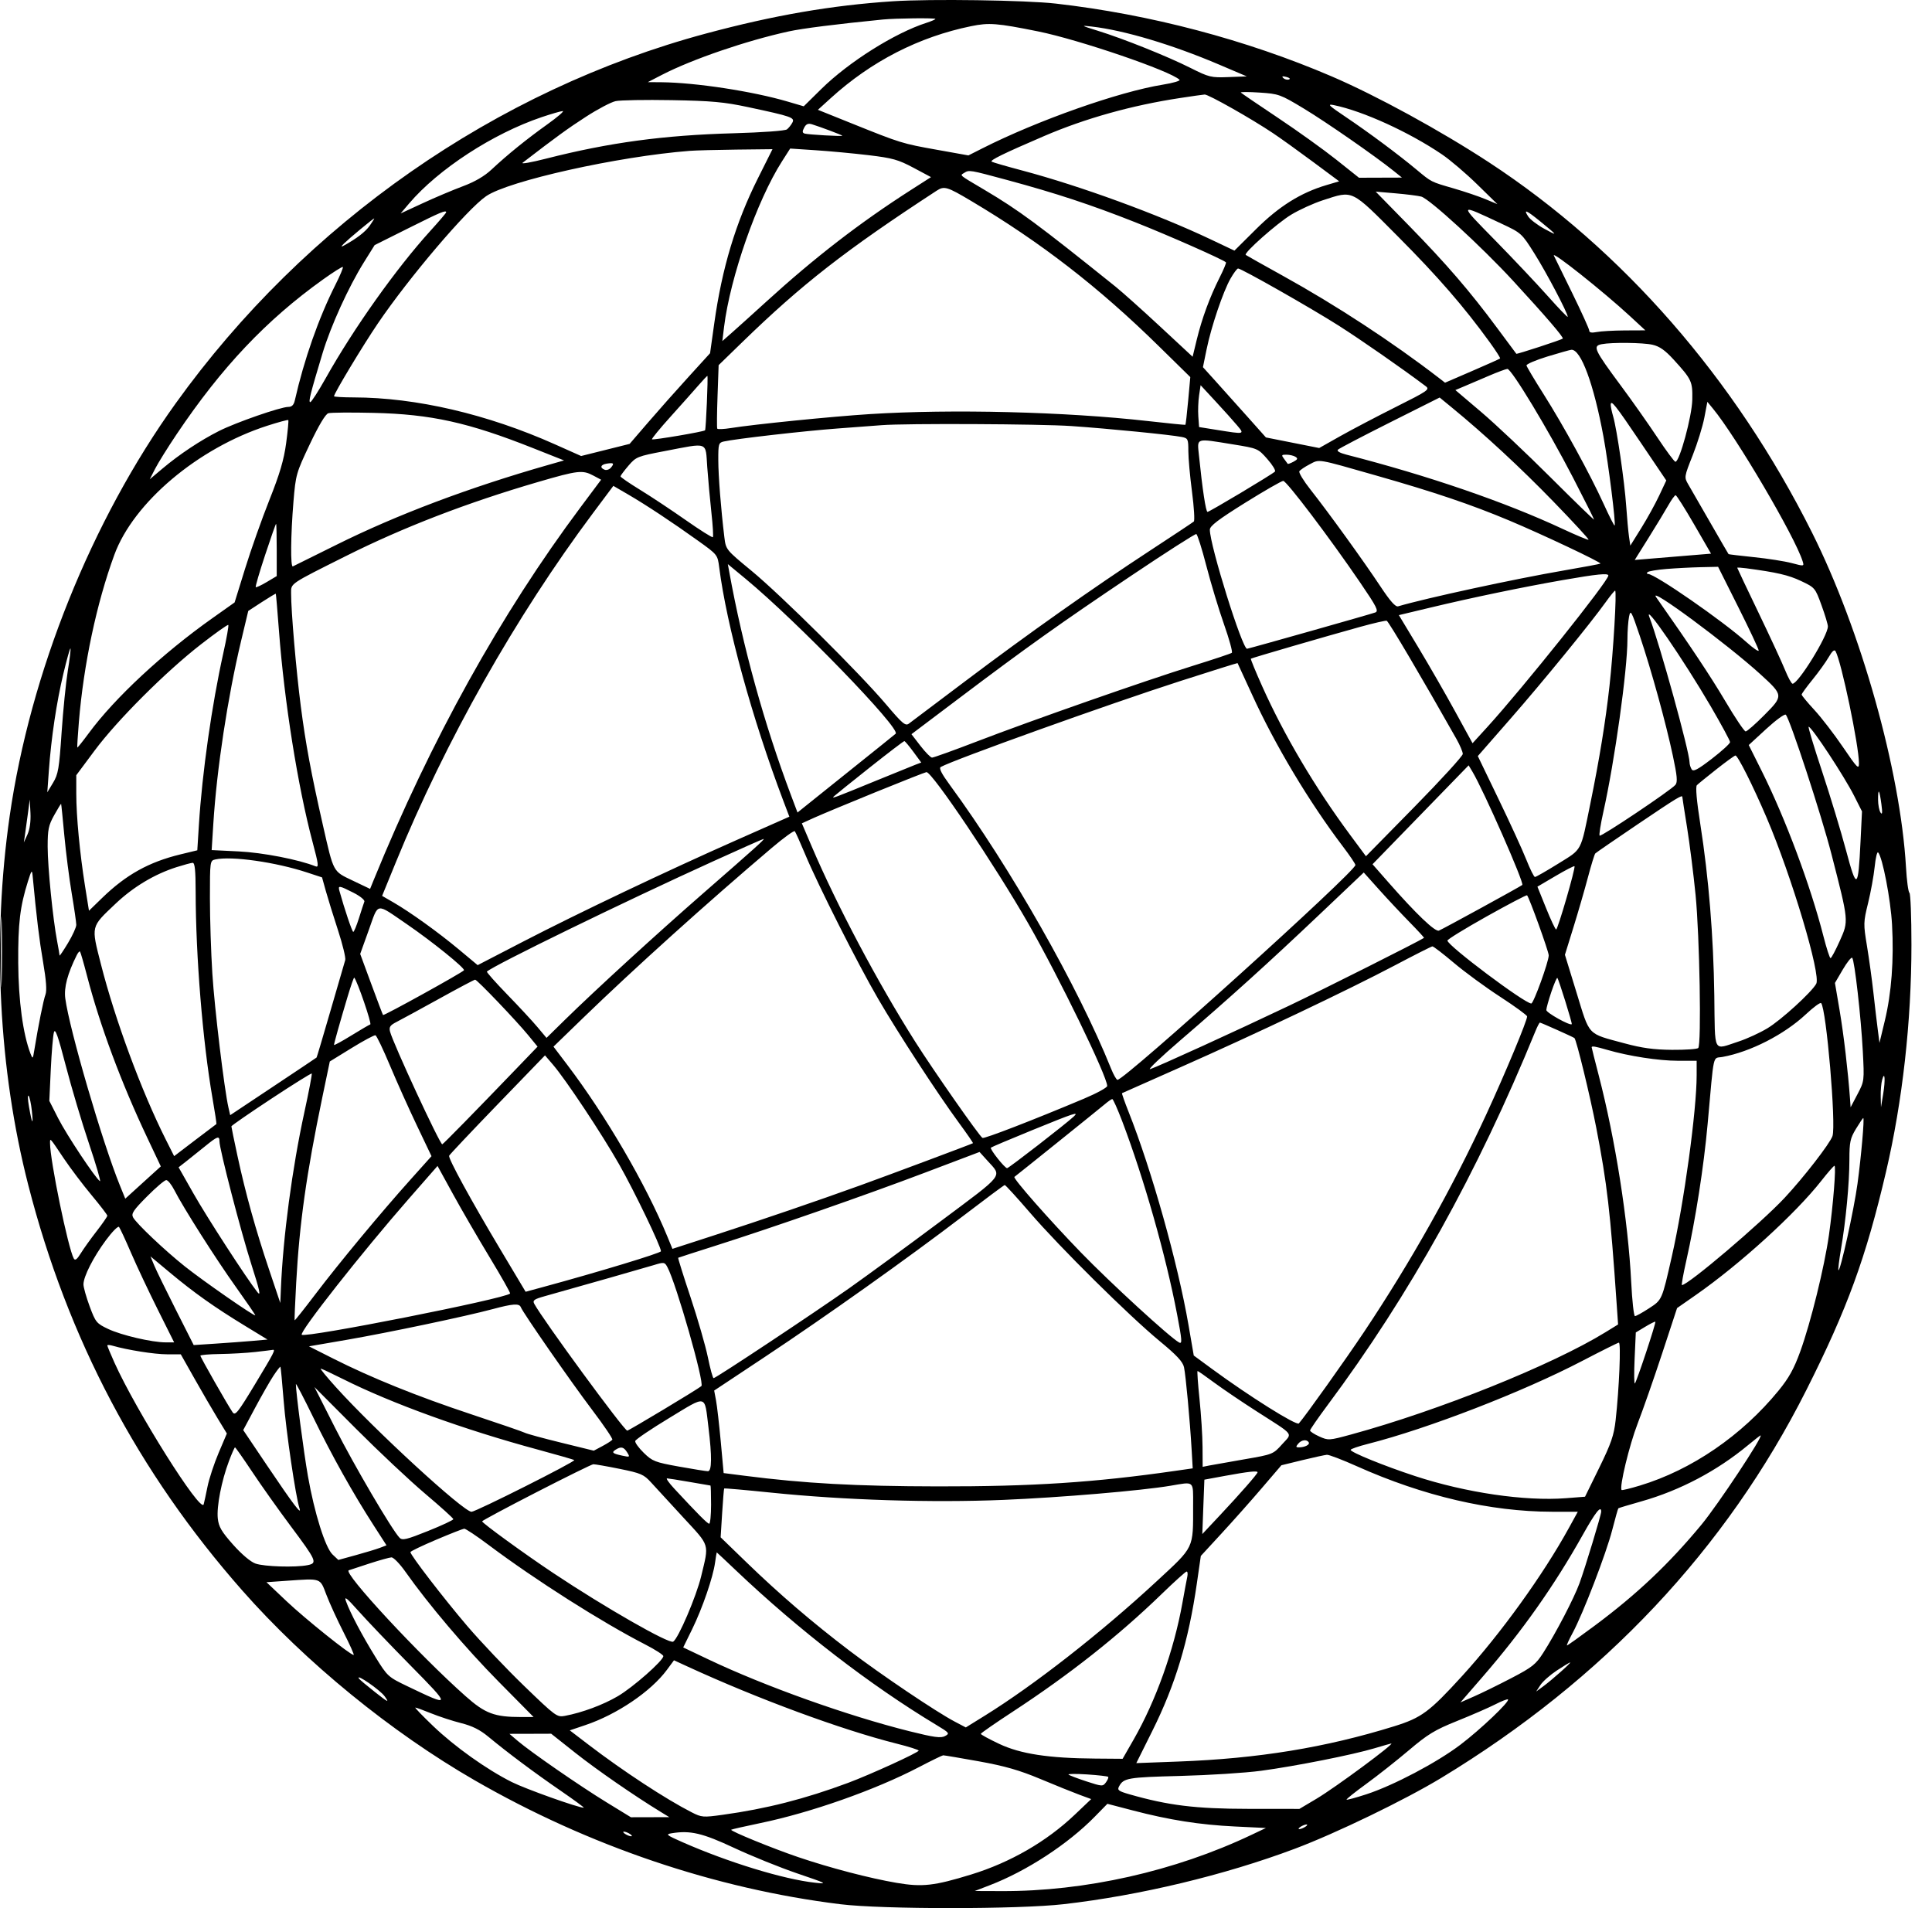 <svg width="81" height="80" viewBox="0 0 81 80" fill="none" xmlns="http://www.w3.org/2000/svg">
<path fill-rule="evenodd" clip-rule="evenodd" d="M37.437 0.053C34.867 0.223 32.459 0.638 29.612 1.402C20.8 3.766 12.799 9.344 7.367 16.91C3.835 21.829 1.268 28.212 0.405 34.219C-0.333 39.361 -0.057 44.842 1.186 49.688C2.837 56.128 5.796 61.733 10.16 66.686C12.81 69.694 16.399 72.624 19.907 74.645C24.677 77.393 29.982 79.19 35.231 79.837C37.004 80.055 42.693 80.054 44.599 79.835C47.792 79.469 51.345 78.616 54.285 77.512C56.016 76.861 58.9 75.466 60.428 74.54C67.221 70.422 72.372 64.949 75.731 58.282C77.448 54.873 78.229 52.734 79.073 49.127C79.763 46.176 80.138 42.828 80.138 39.612C80.138 38.441 80.1 37.459 80.053 37.43C80.006 37.401 79.941 36.915 79.909 36.349C79.674 32.307 78.019 26.417 75.965 22.319C72.729 15.863 68.032 10.48 62.434 6.812C60.401 5.48 57.704 4.006 55.825 3.2C52.244 1.665 48.209 0.6 44.269 0.151C42.997 0.006 39.014 -0.051 37.437 0.053ZM37.016 0.818C35.068 1.011 33.644 1.191 33.063 1.318C31.288 1.707 29.02 2.484 27.754 3.137L27.16 3.444L27.725 3.448C29.165 3.461 31.562 3.828 33.03 4.261L33.697 4.457L34.435 3.73C35.587 2.596 37.516 1.382 38.842 0.957C39.048 0.89 39.217 0.817 39.217 0.794C39.217 0.747 37.557 0.765 37.016 0.818ZM40.712 1.098C38.523 1.547 36.53 2.569 34.828 4.116L34.291 4.604L35.728 5.182C37.766 6.002 37.823 6.019 39.283 6.28L40.601 6.516L41.184 6.221C43.503 5.048 46.903 3.848 48.755 3.549C49.183 3.48 49.497 3.388 49.452 3.345C49.077 2.975 45.242 1.664 43.519 1.316C41.796 0.969 41.465 0.943 40.712 1.098ZM46.02 1.288C47.094 1.62 48.946 2.362 49.908 2.846C50.692 3.24 50.774 3.26 51.504 3.232L52.273 3.203L51.128 2.715C49.152 1.872 47.138 1.27 45.77 1.113C45.297 1.059 45.311 1.068 46.02 1.288ZM53.801 3.27C53.859 3.328 53.966 3.356 54.038 3.332C54.113 3.307 54.068 3.262 53.932 3.226C53.766 3.183 53.727 3.196 53.801 3.27ZM52.023 3.881C52.051 3.911 52.749 4.387 53.574 4.937C54.4 5.488 55.503 6.279 56.025 6.695L56.976 7.452L57.876 7.449L58.777 7.446L58.441 7.175C57.662 6.548 55.607 5.121 54.661 4.55C53.678 3.957 53.613 3.934 52.808 3.881C52.349 3.851 51.996 3.851 52.023 3.881ZM49.472 4.11C47.449 4.417 45.502 4.962 43.769 5.707C42.07 6.437 41.485 6.723 41.578 6.779C41.628 6.809 42.205 6.976 42.862 7.15C45.293 7.797 48.545 8.985 50.763 10.038L51.754 10.508L52.664 9.604C53.626 8.648 54.531 8.082 55.606 7.762L56.146 7.602L55.06 6.795C54.463 6.351 53.704 5.806 53.374 5.585C52.464 4.974 50.656 3.952 50.506 3.963C50.432 3.968 49.967 4.034 49.472 4.11ZM25.81 4.24C25.617 4.282 25.057 4.577 24.565 4.896C23.808 5.385 23.336 5.728 21.912 6.823C21.827 6.888 22.275 6.81 22.908 6.648C25.553 5.975 27.815 5.669 30.762 5.587C31.966 5.553 32.919 5.484 32.994 5.424C33.066 5.367 33.167 5.24 33.22 5.142C33.333 4.93 33.195 4.882 31.363 4.491C30.356 4.276 29.838 4.229 28.161 4.199C27.06 4.179 26.002 4.198 25.81 4.24ZM56.426 4.908C57.373 5.545 58.618 6.47 59.377 7.103C60.026 7.643 59.976 7.618 60.945 7.899C61.403 8.032 62.003 8.235 62.279 8.35L62.779 8.559L61.928 7.727C61.461 7.27 60.799 6.706 60.458 6.475C59.079 5.539 57.144 4.657 55.925 4.408C55.626 4.347 55.699 4.42 56.426 4.908ZM22.708 4.912C20.665 5.602 18.382 7.089 17.155 8.527L16.796 8.949L17.726 8.519C18.237 8.282 18.994 7.963 19.406 7.809C19.905 7.623 20.308 7.389 20.607 7.109C21.285 6.476 22.07 5.841 22.944 5.216C23.376 4.907 23.669 4.655 23.594 4.656C23.52 4.658 23.121 4.773 22.708 4.912ZM33.716 5.351C33.631 5.509 33.636 5.567 33.734 5.6C33.87 5.644 35.315 5.726 35.315 5.69C35.315 5.666 34.39 5.318 34.045 5.212C33.883 5.162 33.797 5.198 33.716 5.351ZM28.911 6.325C25.907 6.559 21.313 7.583 20.38 8.226C19.579 8.777 17.143 11.642 15.843 13.559C15.204 14.501 14.004 16.495 14.004 16.613C14.004 16.639 14.375 16.661 14.829 16.662C17.445 16.667 20.43 17.363 23.268 18.63L24.364 19.119L25.381 18.865L26.397 18.611L27.172 17.711C27.599 17.215 28.358 16.36 28.859 15.81L29.77 14.809L29.947 13.549C30.27 11.243 30.842 9.342 31.774 7.48L32.387 6.255L30.875 6.272C30.042 6.282 29.159 6.305 28.911 6.325ZM32.784 6.767C31.738 8.404 30.616 11.614 30.357 13.704L30.284 14.301L30.733 13.905C30.98 13.687 31.605 13.123 32.123 12.651C34.163 10.793 36.045 9.339 38.199 7.96L39.033 7.426L38.299 7.034C37.659 6.693 37.419 6.626 36.415 6.506C35.782 6.431 34.784 6.337 34.196 6.299L33.128 6.228L32.784 6.767ZM40.42 7.251C40.242 7.364 40.175 7.309 41.268 7.956C42.715 8.813 43.505 9.397 46.769 12.018C47.051 12.245 47.893 12.998 48.641 13.693L50.001 14.957L50.177 14.232C50.392 13.349 50.723 12.449 51.13 11.643C51.298 11.31 51.419 11.02 51.399 10.999C51.281 10.882 48.983 9.866 47.593 9.317C45.728 8.58 44.275 8.101 42.222 7.546C40.635 7.118 40.632 7.117 40.42 7.251ZM39.267 7.997C35.447 10.49 33.622 11.913 31.096 14.369L30.129 15.309L30.083 16.61C30.057 17.325 30.052 17.938 30.071 17.971C30.09 18.005 30.344 17.994 30.634 17.948C31.627 17.789 34.862 17.464 36.464 17.362C39.892 17.144 44.662 17.263 48.121 17.653C48.974 17.75 49.684 17.82 49.698 17.811C49.712 17.801 49.764 17.346 49.814 16.801L49.904 15.81L48.594 14.524C46.069 12.043 43.637 10.16 40.713 8.423C39.704 7.823 39.586 7.788 39.267 7.997ZM59.081 9.47C60.653 11.079 61.626 12.209 62.774 13.758C63.202 14.336 63.561 14.82 63.573 14.833C63.596 14.859 65.456 14.252 65.519 14.197C65.572 14.152 64.817 13.273 63.441 11.778C62.115 10.337 59.931 8.335 59.586 8.242C59.454 8.207 58.971 8.146 58.511 8.106L57.676 8.034L59.081 9.47ZM55.462 8.396C55.07 8.523 54.47 8.796 54.13 9.003C53.539 9.361 52.133 10.608 52.228 10.688C52.253 10.709 52.949 11.1 53.774 11.557C56.02 12.8 58.38 14.345 60.331 15.849L60.584 16.045L61.721 15.554C62.347 15.284 62.874 15.048 62.892 15.029C62.911 15.011 62.716 14.706 62.46 14.352C61.379 12.86 60.289 11.603 58.626 9.932C56.618 7.914 56.751 7.978 55.462 8.396ZM62.686 10.078C63.456 10.864 64.456 11.924 64.908 12.432C65.361 12.941 65.73 13.323 65.728 13.282C65.724 13.117 64.837 11.431 64.332 10.629C63.797 9.779 63.785 9.768 62.935 9.37C61.128 8.524 61.138 8.498 62.686 10.078ZM17.128 9.566L15.707 10.276L15.259 10.994C14.608 12.039 13.87 13.662 13.523 14.809C13.009 16.514 12.922 16.86 13.008 16.86C13.054 16.86 13.346 16.407 13.657 15.854C14.829 13.765 16.612 11.255 18.044 9.678C18.408 9.277 18.706 8.928 18.706 8.903C18.706 8.795 18.48 8.89 17.128 9.566ZM64.074 9.081C64.156 9.205 64.46 9.436 64.751 9.595C65.333 9.913 65.318 9.888 64.566 9.275C63.987 8.803 63.856 8.752 64.074 9.081ZM15.104 9.617C14.441 10.167 14.174 10.428 14.404 10.303C14.951 10.004 15.312 9.727 15.501 9.462C15.62 9.294 15.704 9.157 15.686 9.158C15.669 9.159 15.407 9.366 15.104 9.617ZM65.148 10.72C65.171 10.768 65.515 11.468 65.911 12.277C66.307 13.085 66.631 13.8 66.631 13.865C66.631 13.944 66.734 13.963 66.944 13.921C67.115 13.887 67.644 13.857 68.119 13.854L68.982 13.85L68.332 13.249C67.218 12.22 65.032 10.483 65.148 10.72ZM13.543 11.717C11.162 13.421 9.293 15.396 7.402 18.211C7.032 18.761 6.628 19.41 6.504 19.653L6.278 20.095L6.814 19.644C7.519 19.05 8.401 18.464 9.184 18.069C9.896 17.71 11.767 17.06 12.088 17.06C12.236 17.06 12.318 16.978 12.361 16.785C12.75 15.07 13.357 13.341 14.061 11.943C14.257 11.555 14.398 11.218 14.374 11.194C14.351 11.171 13.977 11.406 13.543 11.717ZM51.589 11.682C51.278 12.228 50.78 13.699 50.586 14.651L50.434 15.394L50.983 16.002C51.285 16.336 51.879 16.999 52.303 17.475L53.074 18.34L54.191 18.562L55.308 18.784L56.192 18.285C56.678 18.011 57.727 17.461 58.522 17.062C59.874 16.385 59.956 16.328 59.773 16.191C58.764 15.432 57.066 14.252 56.126 13.653C54.964 12.914 52.047 11.257 51.907 11.257C51.866 11.257 51.722 11.448 51.589 11.682ZM67.156 14.43C66.762 14.505 66.829 14.65 67.977 16.199C68.431 16.81 69.108 17.772 69.483 18.336C69.857 18.9 70.199 19.361 70.243 19.361C70.417 19.361 70.938 17.445 70.95 16.757C70.965 15.991 70.926 15.909 70.168 15.077C69.81 14.685 69.578 14.521 69.282 14.454C68.881 14.363 67.578 14.348 67.156 14.43ZM64.88 14.946C64.385 15.098 63.988 15.267 63.999 15.323C64.009 15.378 64.329 15.916 64.71 16.517C65.554 17.849 66.67 19.889 67.239 21.139C67.471 21.649 67.676 22.052 67.694 22.034C67.753 21.975 67.434 19.435 67.227 18.311C66.82 16.103 66.28 14.64 65.88 14.665C65.825 14.669 65.375 14.795 64.88 14.946ZM62.429 15.753C62.071 15.906 61.607 16.104 61.398 16.193L61.017 16.354L62.098 17.272C62.693 17.777 64.001 19.01 65.005 20.012C66.009 21.014 66.831 21.811 66.831 21.783C66.831 21.755 66.433 20.963 65.948 20.022C64.911 18.014 63.366 15.456 63.197 15.467C63.132 15.472 62.786 15.6 62.429 15.753ZM29.294 16.144C29.111 16.355 28.586 16.944 28.128 17.453C27.669 17.961 27.313 18.396 27.335 18.419C27.377 18.461 29.511 18.099 29.56 18.041C29.598 17.997 29.693 15.76 29.657 15.76C29.641 15.76 29.477 15.932 29.294 16.144ZM50.272 16.58C50.237 16.817 50.222 17.212 50.24 17.458L50.272 17.905L51.023 18.025C52.194 18.213 52.186 18.214 51.868 17.836C51.718 17.657 51.312 17.204 50.965 16.83L50.336 16.15L50.272 16.58ZM58.271 17.714C57.124 18.29 56.143 18.803 56.092 18.854C56.036 18.911 56.17 18.99 56.438 19.059C59.882 19.942 63.104 21.049 65.521 22.178C66.094 22.446 66.58 22.648 66.601 22.627C66.622 22.606 65.959 21.887 65.128 21.03C63.757 19.615 62.232 18.203 60.868 17.085L60.358 16.667L58.271 17.714ZM67.531 16.98C67.531 17.052 67.577 17.269 67.633 17.461C67.789 17.997 68.11 20.205 68.179 21.212C68.213 21.708 68.266 22.285 68.296 22.494L68.352 22.876L68.808 22.144C69.059 21.742 69.398 21.127 69.562 20.778L69.86 20.144L68.785 18.552C67.708 16.956 67.531 16.734 67.531 16.98ZM71.456 17.508C71.387 17.871 71.167 18.582 70.968 19.087C70.608 19.995 70.606 20.009 70.781 20.309C70.879 20.476 71.294 21.197 71.705 21.913C72.116 22.628 72.46 23.222 72.471 23.233C72.481 23.243 72.961 23.3 73.537 23.36C74.113 23.419 74.823 23.53 75.114 23.607C75.64 23.747 75.644 23.746 75.576 23.531C75.26 22.512 72.793 18.315 71.814 17.129L71.582 16.847L71.456 17.508ZM13.767 17.325C13.647 17.36 13.368 17.825 12.99 18.622C12.418 19.828 12.398 19.898 12.303 21.038C12.187 22.446 12.174 23.793 12.278 23.747C12.319 23.728 13.141 23.321 14.104 22.842C16.639 21.581 19.674 20.437 23.003 19.488L23.648 19.304L22.352 18.79C19.632 17.711 18.073 17.366 15.655 17.31C14.719 17.288 13.87 17.295 13.767 17.325ZM11.202 17.851C8.3 18.788 5.596 21.071 4.793 23.263C4.048 25.298 3.507 27.851 3.307 30.267C3.26 30.845 3.23 31.328 3.241 31.341C3.252 31.354 3.468 31.084 3.721 30.741C4.805 29.268 6.821 27.393 8.903 25.919L9.836 25.258L10.277 23.836C10.519 23.053 10.977 21.76 11.294 20.962C11.73 19.866 11.902 19.284 11.997 18.579C12.066 18.066 12.106 17.631 12.087 17.612C12.068 17.593 11.67 17.7 11.202 17.851ZM36.965 17.826C36.745 17.844 35.913 17.906 35.115 17.965C33.728 18.067 30.811 18.401 30.337 18.512C30.129 18.561 30.112 18.619 30.115 19.288C30.117 19.963 30.224 21.325 30.37 22.529C30.433 23.043 30.44 23.052 31.498 23.924C32.753 24.959 36.043 28.224 37.156 29.54C37.834 30.34 37.96 30.447 38.104 30.34C38.196 30.273 39.26 29.471 40.47 28.558C43.094 26.578 45.83 24.645 48.221 23.081C49.184 22.451 50.008 21.904 50.051 21.866C50.094 21.827 50.06 21.268 49.976 20.623C49.891 19.979 49.822 19.209 49.822 18.914C49.822 18.408 49.806 18.373 49.547 18.321C49.1 18.23 46.483 17.971 44.92 17.863C43.613 17.773 37.961 17.747 36.965 17.826ZM50.266 19.086C50.41 20.503 50.555 21.462 50.626 21.462C50.706 21.462 53.323 19.897 53.452 19.772C53.495 19.73 53.352 19.494 53.135 19.248C52.744 18.804 52.733 18.799 51.693 18.631C50.103 18.373 50.191 18.345 50.266 19.086ZM27.87 18.912C26.723 19.131 26.667 19.153 26.348 19.525C26.166 19.738 26.016 19.939 26.014 19.971C26.012 20.004 26.381 20.258 26.835 20.536C27.289 20.814 28.151 21.386 28.75 21.806C29.349 22.226 29.86 22.548 29.887 22.522C29.913 22.495 29.886 22.032 29.826 21.493C29.767 20.953 29.689 20.096 29.652 19.587C29.574 18.496 29.733 18.556 27.87 18.912ZM53.834 19.236C53.907 19.333 53.977 19.426 53.987 19.445C53.998 19.463 54.107 19.424 54.229 19.359C54.406 19.264 54.423 19.222 54.313 19.152C54.237 19.104 54.068 19.064 53.937 19.063C53.727 19.061 53.715 19.081 53.834 19.236ZM54.906 19.468C54.703 19.573 54.51 19.705 54.476 19.759C54.442 19.814 54.655 20.164 54.949 20.536C55.692 21.476 57.185 23.543 57.878 24.591C58.288 25.209 58.506 25.454 58.618 25.421C59.781 25.077 63.515 24.27 65.574 23.916C66.396 23.775 67.082 23.646 67.099 23.63C67.148 23.58 64.663 22.406 63.279 21.825C61.678 21.153 60.151 20.636 57.676 19.931C55.18 19.219 55.334 19.244 54.906 19.468ZM25.435 19.439C25.18 19.48 25.138 19.613 25.352 19.695C25.431 19.725 25.55 19.684 25.617 19.603C25.764 19.425 25.728 19.392 25.435 19.439ZM22.558 20.208C19.586 21.075 16.914 22.105 14.504 23.312C12.132 24.5 12.204 24.451 12.204 24.864C12.203 25.62 12.415 28.095 12.611 29.611C12.813 31.178 13.047 32.437 13.543 34.619C13.994 36.599 13.951 36.52 14.785 36.919L15.516 37.268L15.668 36.894C18.063 31.025 20.994 25.744 24.343 21.263L25.202 20.113L24.881 19.942C24.423 19.697 24.236 19.719 22.558 20.208ZM52.198 21.083C51.075 21.784 50.723 22.052 50.723 22.208C50.726 22.877 52.09 27.235 52.285 27.2C52.453 27.169 57.477 25.748 57.656 25.68C57.812 25.622 57.725 25.45 57.018 24.413C55.748 22.55 53.94 20.162 53.8 20.162C53.731 20.163 53.01 20.577 52.198 21.083ZM24.856 21.52C21.622 25.847 18.672 31.072 16.601 36.14L16.02 37.561L16.488 37.831C17.203 38.245 18.371 39.084 19.241 39.81L20.026 40.465L21.942 39.473C24.284 38.262 27.913 36.536 30.878 35.222L33.094 34.241L32.843 33.58C31.534 30.124 30.466 26.237 30.153 23.786C30.086 23.262 30.08 23.254 29.273 22.676C28.176 21.89 27.089 21.171 26.337 20.733L25.715 20.371L24.856 21.52ZM69.943 21.188C69.811 21.422 69.44 22.032 69.12 22.545L68.537 23.477L69.31 23.413C69.735 23.377 70.455 23.318 70.909 23.281L71.736 23.213L71.028 21.988C70.638 21.314 70.289 20.762 70.251 20.763C70.213 20.763 70.075 20.955 69.943 21.188ZM11.115 23.271C10.877 23.99 10.7 24.596 10.722 24.617C10.742 24.638 10.949 24.542 11.181 24.404L11.602 24.153V23.058C11.602 22.455 11.59 21.963 11.575 21.963C11.559 21.963 11.352 22.551 11.115 23.271ZM47.42 24.142C44.444 26.14 43.056 27.128 40.191 29.29L38.213 30.782L38.59 31.271C38.797 31.539 39.016 31.761 39.075 31.764C39.136 31.766 39.991 31.458 40.977 31.079C43.267 30.199 48.018 28.535 50.022 27.912C50.875 27.646 51.606 27.403 51.645 27.37C51.685 27.337 51.537 26.798 51.316 26.171C51.095 25.544 50.763 24.443 50.577 23.725C50.392 23.006 50.202 22.406 50.155 22.391C50.109 22.375 48.878 23.163 47.42 24.142ZM30.575 23.983C31.142 27.109 32.042 30.364 33.163 33.342L33.436 34.066L33.713 33.843C33.865 33.719 34.772 32.993 35.728 32.228C36.684 31.464 37.504 30.804 37.551 30.762C37.78 30.559 33.406 26.043 31.26 24.268L30.515 23.652L30.575 23.983ZM69.865 23.855C69.471 23.887 69.115 23.948 69.073 23.989C69.032 24.03 69.043 24.064 69.097 24.064C69.389 24.064 72.242 26.042 73.228 26.929C73.507 27.179 73.734 27.334 73.734 27.274C73.734 27.213 73.352 26.398 72.883 25.463L72.032 23.764L71.308 23.78C70.909 23.789 70.26 23.823 69.865 23.855ZM72.834 23.805C72.834 23.82 73.233 24.662 73.72 25.674C74.207 26.687 74.711 27.774 74.839 28.091C74.967 28.407 75.109 28.666 75.154 28.666C75.396 28.666 76.632 26.663 76.635 26.265C76.636 26.182 76.516 25.783 76.368 25.377C76.103 24.648 76.092 24.635 75.508 24.359C74.981 24.11 74.498 23.998 73.209 23.826C73.003 23.799 72.834 23.789 72.834 23.805ZM65.53 24.319C63.851 24.612 61.71 25.057 59.974 25.473L58.648 25.79L59.469 27.153C59.92 27.903 60.615 29.111 61.013 29.839L61.737 31.161L62.35 30.489C63.852 28.84 67.431 24.361 67.431 24.13C67.431 24.022 66.962 24.069 65.53 24.319ZM67.325 25.239C66.689 26.129 64.661 28.612 63.307 30.158L61.958 31.7L62.831 33.51C63.312 34.505 63.834 35.645 63.992 36.044C64.15 36.442 64.313 36.769 64.353 36.769C64.394 36.77 64.832 36.519 65.328 36.211C66.349 35.576 66.257 35.748 66.68 33.672C67.06 31.808 67.312 30.256 67.478 28.764C67.642 27.291 67.791 24.764 67.714 24.764C67.687 24.764 67.512 24.978 67.325 25.239ZM10.977 25.244L10.408 25.615L10.104 26.89C9.544 29.24 9.088 32.246 8.944 34.53L8.874 35.641L10.013 35.697C11.012 35.745 12.523 36.039 13.224 36.32C13.373 36.38 13.358 36.252 13.105 35.304C12.488 32.986 11.919 29.414 11.697 26.465C11.633 25.612 11.572 24.905 11.563 24.894C11.553 24.883 11.29 25.041 10.977 25.244ZM69.432 25.035C70.902 27.129 71.717 28.355 72.334 29.397C72.746 30.094 73.13 30.666 73.187 30.666C73.243 30.667 73.597 30.358 73.972 29.979C74.777 29.168 74.776 29.154 73.802 28.266C72.428 27.014 69.087 24.543 69.432 25.035ZM68.299 25.855C68.262 26.039 68.231 26.466 68.231 26.803C68.229 28.101 67.698 31.908 67.219 34.051C67.105 34.564 67.035 35.007 67.065 35.036C67.124 35.096 70.056 33.132 70.243 32.906C70.339 32.79 70.317 32.537 70.136 31.689C69.84 30.297 69.238 28.113 68.752 26.668C68.395 25.607 68.361 25.545 68.299 25.855ZM69.152 25.873C69.588 27.012 70.83 31.508 70.835 31.961C70.835 32.047 70.876 32.18 70.924 32.257C70.993 32.365 71.177 32.268 71.773 31.81C72.191 31.488 72.534 31.174 72.534 31.114C72.534 31.054 72.168 30.377 71.721 29.61C70.58 27.655 68.898 25.208 69.152 25.873ZM57.026 26.282C55.593 26.678 52.481 27.585 52.443 27.617C52.426 27.632 52.641 28.155 52.921 28.78C53.838 30.828 55.142 33.032 56.608 35.009L57.268 35.899L59.298 33.833C60.414 32.696 61.328 31.696 61.328 31.61C61.328 31.524 61.209 31.243 61.064 30.985C59.625 28.436 58.235 26.08 58.14 26.027C58.105 26.008 57.604 26.122 57.026 26.282ZM8.422 27.017C6.947 28.163 4.917 30.192 3.968 31.467L3.198 32.502V33.275C3.198 34.217 3.345 35.769 3.565 37.152L3.73 38.184L4.289 37.641C5.287 36.673 6.241 36.143 7.561 35.822L8.272 35.65L8.339 34.584C8.476 32.396 8.882 29.544 9.363 27.381C9.502 26.757 9.596 26.226 9.571 26.202C9.547 26.177 9.03 26.544 8.422 27.017ZM2.658 28.241C2.371 29.443 2.146 30.942 2.048 32.318L1.983 33.219L2.225 32.818C2.44 32.464 2.481 32.222 2.582 30.717C2.646 29.782 2.763 28.613 2.843 28.12C2.924 27.627 2.974 27.208 2.954 27.188C2.934 27.169 2.801 27.642 2.658 28.241ZM76.668 27.552C76.549 27.759 76.245 28.181 75.993 28.491C75.742 28.8 75.535 29.084 75.535 29.121C75.535 29.159 75.774 29.447 76.065 29.762C76.356 30.076 76.896 30.777 77.265 31.32C77.87 32.21 77.937 32.277 77.937 31.998C77.937 31.264 77.201 27.742 76.957 27.305C76.907 27.217 76.816 27.295 76.668 27.552ZM49.472 28.558C46.512 29.51 40.004 31.845 39.443 32.156C39.356 32.204 39.471 32.433 39.83 32.922C42.365 36.378 45.194 41.355 46.58 44.799C46.685 45.06 46.807 45.274 46.851 45.274C47.157 45.276 56.826 36.545 56.826 36.267C56.826 36.22 56.593 35.874 56.309 35.5C54.886 33.626 53.45 31.225 52.49 29.116C52.164 28.401 51.892 27.809 51.885 27.801C51.879 27.793 50.793 28.133 49.472 28.558ZM74.051 30.561L73.317 31.237L73.862 32.328C74.856 34.32 75.906 37.13 76.447 39.247C76.577 39.756 76.711 40.172 76.746 40.172C76.781 40.172 76.954 39.848 77.132 39.451C77.51 38.604 77.515 38.652 76.787 35.82C76.364 34.17 75.038 30.125 74.869 29.965C74.823 29.922 74.455 30.19 74.051 30.561ZM76.392 32.343C76.734 33.375 77.186 34.865 77.397 35.656C77.845 37.337 77.906 37.298 78.004 35.27L78.065 34.019L77.737 33.369C77.321 32.545 75.96 30.477 75.828 30.47C75.796 30.469 76.049 31.311 76.392 32.343ZM36.465 32.178C35.695 32.789 35.02 33.332 34.965 33.385C34.843 33.502 34.938 33.467 36.741 32.727C37.498 32.417 38.231 32.119 38.37 32.066L38.624 31.97L38.295 31.523C38.114 31.277 37.944 31.074 37.916 31.072C37.889 31.069 37.236 31.567 36.465 32.178ZM71.962 32.253C71.565 32.566 71.196 32.866 71.143 32.92C71.08 32.984 71.131 33.562 71.287 34.558C71.637 36.793 71.838 39.249 71.873 41.739C71.908 44.231 71.797 44.022 72.897 43.665C73.234 43.555 73.774 43.308 74.097 43.114C74.667 42.773 75.95 41.604 76.147 41.246C76.352 40.875 75.117 36.742 74.069 34.288C73.493 32.94 72.853 31.665 72.758 31.676C72.717 31.68 72.359 31.94 71.962 32.253ZM59.558 34.162L57.544 36.235L58.196 36.978C59.377 38.324 60.166 39.078 60.327 39.017C60.475 38.961 63.737 37.175 63.823 37.103C63.914 37.027 62.196 33.126 61.732 32.353L61.573 32.088L59.558 34.162ZM36.715 33.21C35.587 33.669 34.429 34.152 34.141 34.282L33.618 34.519L34.024 35.47C35.094 37.978 36.793 41.185 38.373 43.679C39.141 44.89 41.051 47.623 41.19 47.709C41.264 47.754 43.305 46.965 45.445 46.064C45.981 45.838 46.42 45.598 46.42 45.531C46.42 45.129 44.402 40.974 43.114 38.724C41.717 36.284 39.078 32.36 38.842 32.372C38.8 32.374 37.843 32.751 36.715 33.21ZM78.739 33.527C78.74 33.743 78.786 33.986 78.843 34.069C78.916 34.176 78.926 34.074 78.879 33.719C78.795 33.094 78.737 33.014 78.739 33.527ZM68.662 34.558C67.716 35.197 66.915 35.748 66.883 35.782C66.85 35.816 66.712 36.266 66.575 36.782C66.438 37.299 66.165 38.241 65.968 38.876L65.61 40.031L66.1 41.627C66.662 43.457 66.528 43.316 68.092 43.739C68.841 43.942 69.33 44.009 70.099 44.016C70.658 44.02 71.153 43.986 71.199 43.94C71.338 43.801 71.258 39.24 71.088 37.521C71 36.64 70.839 35.367 70.731 34.692C70.622 34.017 70.533 33.443 70.533 33.416C70.533 33.309 70.309 33.446 68.662 34.558ZM1.168 34.119C1.125 34.449 1.069 34.854 1.044 35.02L1 35.32L1.153 34.984C1.249 34.773 1.295 34.437 1.277 34.083L1.247 33.519L1.168 34.119ZM2.272 34.177C2.034 34.604 1.998 34.78 1.998 35.495C1.999 36.355 2.217 38.53 2.395 39.46C2.451 39.757 2.498 40.027 2.498 40.061C2.498 40.094 2.656 39.861 2.848 39.542C3.041 39.223 3.198 38.878 3.198 38.776C3.198 38.675 3.112 38.08 3.007 37.456C2.902 36.831 2.762 35.735 2.696 35.02C2.63 34.304 2.57 33.711 2.562 33.702C2.554 33.693 2.423 33.906 2.272 34.177ZM32.363 35.544C29.682 37.817 26.566 40.625 24.432 42.693L23.205 43.882L23.79 44.653C25.41 46.791 27.078 49.653 27.98 51.844L28.192 52.36L29.977 51.781C31.907 51.155 34.305 50.335 36.078 49.694C37.325 49.243 40.754 47.96 40.792 47.93C40.806 47.919 40.538 47.531 40.198 47.068C39.307 45.854 37.659 43.325 36.814 41.873C35.964 40.414 34.299 37.116 33.758 35.82C33.551 35.325 33.355 34.888 33.322 34.85C33.29 34.812 32.858 35.124 32.363 35.544ZM29.912 36.106C26.165 37.807 20.695 40.474 20.414 40.735C20.391 40.757 20.776 41.19 21.269 41.699C21.763 42.207 22.334 42.824 22.539 43.069L22.913 43.515L23.686 42.756C24.96 41.507 27.543 39.143 29.507 37.43C31.69 35.526 32.08 35.175 32.013 35.174C31.985 35.174 31.04 35.593 29.912 36.106ZM78.597 36.34C78.558 36.714 78.434 37.398 78.321 37.86C78.123 38.666 78.121 38.736 78.274 39.661C78.361 40.19 78.483 41.073 78.544 41.623C78.605 42.173 78.687 42.871 78.727 43.174L78.798 43.724L79.022 42.795C79.302 41.628 79.406 40.254 79.325 38.769C79.267 37.713 78.925 35.935 78.741 35.739C78.7 35.695 78.635 35.965 78.597 36.34ZM9.026 36.034C8.804 36.083 8.801 36.107 8.801 37.655C8.801 38.518 8.847 39.945 8.903 40.824C8.996 42.291 9.405 45.689 9.579 46.44L9.651 46.755L11.451 45.557C12.441 44.899 13.261 44.35 13.273 44.338C13.284 44.327 13.548 43.441 13.858 42.37C14.169 41.299 14.446 40.346 14.474 40.253C14.502 40.16 14.365 39.597 14.171 39.002C13.977 38.408 13.747 37.666 13.66 37.354L13.502 36.786L12.878 36.581C11.556 36.145 9.709 35.883 9.026 36.034ZM7.397 36.358C6.475 36.653 5.588 37.185 4.845 37.889C3.796 38.883 3.817 38.797 4.233 40.433C4.825 42.759 5.939 45.769 6.955 47.786L7.301 48.473L8.176 47.806C8.657 47.439 9.061 47.133 9.073 47.127C9.085 47.12 9.01 46.622 8.905 46.02C8.498 43.664 8.207 40.095 8.203 37.396C8.201 36.48 8.169 36.172 8.076 36.175C8.007 36.178 7.702 36.261 7.397 36.358ZM65.216 36.728L64.457 37.175L64.819 38.072C65.017 38.565 65.208 38.969 65.241 38.97C65.312 38.972 66.066 36.373 66.011 36.318C65.991 36.297 65.633 36.482 65.216 36.728ZM1.171 36.954C0.839 38.008 0.754 38.721 0.764 40.372C0.775 41.962 0.963 43.352 1.278 44.174C1.37 44.413 1.378 44.406 1.439 44.024C1.606 42.997 1.822 41.922 1.906 41.7C1.969 41.534 1.938 41.105 1.807 40.339C1.645 39.394 1.535 38.493 1.368 36.72C1.342 36.451 1.322 36.476 1.171 36.954ZM55.325 38.337C53.183 40.369 51.576 41.822 49.485 43.618C48.667 44.321 48.098 44.864 48.221 44.825C48.543 44.722 51.82 43.226 54.054 42.161C55.494 41.475 59.487 39.468 59.702 39.322C59.716 39.313 59.444 39.016 59.097 38.663C58.751 38.31 58.176 37.697 57.821 37.301L57.176 36.581L55.325 38.337ZM14.229 37.346C14.445 38.122 14.764 39.07 14.811 39.071C14.842 39.071 14.949 38.813 15.049 38.496C15.148 38.18 15.251 37.867 15.276 37.802C15.301 37.735 15.098 37.57 14.816 37.427C14.217 37.123 14.165 37.116 14.229 37.346ZM62.329 38.423C61.421 38.932 60.68 39.387 60.684 39.435C60.698 39.654 63.923 42.073 64.2 42.073C64.296 42.073 64.934 40.314 64.931 40.054C64.93 39.889 64.106 37.608 64.022 37.536C63.998 37.516 63.237 37.915 62.329 38.423ZM0.04 39.922C0.04 41.243 0.054 41.769 0.071 41.092C0.089 40.415 0.088 39.334 0.071 38.691C0.054 38.047 0.04 38.601 0.04 39.922ZM15.464 38.985L15.101 39.995L15.567 41.259C15.823 41.954 16.044 42.538 16.059 42.556C16.094 42.597 19.395 40.771 19.452 40.68C19.505 40.594 18.098 39.459 17.055 38.746C15.732 37.842 15.883 37.82 15.464 38.985ZM58.477 40.476C56.532 41.502 52.617 43.363 49.522 44.732C48.174 45.329 47.058 45.824 47.042 45.833C47.026 45.842 47.149 46.193 47.315 46.612C48.279 49.038 49.381 52.959 49.828 55.55L50.049 56.832L50.811 57.392C52.364 58.534 54.36 59.787 54.455 59.679C54.727 59.373 56.417 56.999 57.197 55.83C59.166 52.878 60.886 49.814 62.318 46.712C63.112 44.99 64.033 42.78 64.025 42.615C64.022 42.565 63.516 42.195 62.899 41.794C62.283 41.394 61.407 40.752 60.954 40.369C60.501 39.986 60.096 39.675 60.054 39.678C60.012 39.681 59.302 40.04 58.477 40.476ZM3.222 40.038C2.831 40.819 2.676 41.402 2.737 41.861C2.909 43.159 4.295 47.903 5.028 49.705L5.252 50.256L5.997 49.579L6.742 48.903L6.174 47.701C5.078 45.385 4.19 42.996 3.647 40.907C3.508 40.372 3.376 39.917 3.354 39.895C3.332 39.873 3.273 39.938 3.222 40.038ZM77.259 40.651L76.931 41.211L77.129 42.376C77.3 43.388 77.478 44.904 77.563 46.075L77.588 46.425L77.876 45.876C78.163 45.33 78.164 45.318 78.099 44.075C78.023 42.635 77.753 40.253 77.654 40.157C77.617 40.121 77.439 40.343 77.259 40.651ZM14.572 41.79C14.248 42.874 14.004 43.741 14.004 43.809C14.004 43.838 14.325 43.664 14.719 43.421C15.112 43.179 15.475 42.967 15.524 42.95C15.596 42.926 14.977 41.121 14.852 40.989C14.835 40.971 14.709 41.331 14.572 41.79ZM65.041 41.587C64.925 41.931 64.83 42.273 64.83 42.347C64.83 42.461 65.823 43.014 65.897 42.941C65.926 42.911 65.35 41.059 65.293 41.002C65.27 40.98 65.157 41.243 65.041 41.587ZM18.406 41.877C17.608 42.318 16.806 42.755 16.625 42.847C16.355 42.985 16.305 43.059 16.352 43.249C16.474 43.733 18.439 47.976 18.542 47.976C18.575 47.976 19.921 46.603 21.651 44.803L22.538 43.881L22.148 43.405C21.645 42.791 20.002 41.072 19.92 41.074C19.885 41.074 19.204 41.435 18.406 41.877ZM75.712 42.526C74.802 43.377 73.384 44.102 72.216 44.314C71.794 44.391 71.871 44.044 71.593 47.126C71.431 48.921 71.084 51.146 70.699 52.854C70.572 53.418 70.489 53.879 70.516 53.879C70.773 53.879 73.837 51.276 74.823 50.219C75.617 49.369 76.717 47.95 76.827 47.632C76.987 47.172 76.569 42.283 76.351 42.056C76.315 42.019 76.028 42.23 75.712 42.526ZM64.367 43.249C61.953 49.162 59.102 54.291 55.657 58.915C55.255 59.456 54.925 59.933 54.925 59.975C54.925 60.017 55.099 60.131 55.312 60.227C55.69 60.397 55.721 60.395 56.643 60.144C60.324 59.141 65.072 57.232 67.31 55.856L67.839 55.53L67.78 54.68C67.513 50.784 67.379 49.635 66.924 47.283C66.665 45.947 66.094 43.599 66.009 43.522C65.964 43.481 64.607 42.874 64.561 42.874C64.538 42.874 64.451 43.042 64.367 43.249ZM2.261 43.28C2.222 43.414 2.163 44.116 2.129 44.84L2.068 46.156L2.438 46.884C2.793 47.582 4.005 49.407 4.19 49.522C4.239 49.552 4.033 48.845 3.732 47.951C3.431 47.057 2.992 45.585 2.758 44.681C2.435 43.436 2.314 43.095 2.261 43.28ZM14.741 43.941L13.827 44.504L13.512 46.015C12.848 49.209 12.555 51.285 12.418 53.779C12.371 54.632 12.342 55.342 12.353 55.356C12.363 55.371 12.757 54.876 13.227 54.256C14.227 52.939 15.972 50.837 17.215 49.451L18.091 48.474L17.483 47.199C17.148 46.498 16.639 45.364 16.351 44.678C16.064 43.993 15.789 43.42 15.741 43.405C15.694 43.391 15.243 43.632 14.741 43.941ZM66.731 43.909C66.731 43.929 66.864 44.458 67.027 45.085C67.723 47.766 68.261 51.188 68.389 53.754C68.428 54.538 68.499 55.18 68.547 55.18C68.595 55.18 68.859 55.034 69.133 54.855C69.686 54.495 69.674 54.522 70.092 52.679C70.605 50.421 71.133 46.56 71.133 45.078V44.474H70.344C69.544 44.474 68.287 44.28 67.388 44.018C66.887 43.872 66.731 43.846 66.731 43.909ZM20.852 46.314C19.755 47.45 18.844 48.414 18.83 48.457C18.79 48.574 19.744 50.319 20.962 52.359L22.037 54.159L22.748 53.966C25.068 53.337 27.711 52.535 27.711 52.46C27.711 52.259 26.596 49.941 25.963 48.827C25.235 47.543 23.729 45.275 23.182 44.636L22.849 44.248L20.852 46.314ZM11.368 46.071C10.451 46.675 9.701 47.194 9.701 47.224C9.701 47.255 9.815 47.807 9.954 48.453C10.296 50.04 10.716 51.55 11.281 53.229L11.752 54.63L11.777 54.029C11.866 51.863 12.25 48.976 12.76 46.636C12.951 45.761 13.09 45.029 13.07 45.009C13.05 44.989 12.284 45.467 11.368 46.071ZM78.909 45.275C78.871 45.412 78.844 45.727 78.85 45.975L78.861 46.425L78.952 45.876C79.052 45.272 79.023 44.867 78.909 45.275ZM1.214 46.393C1.343 47.137 1.406 47.231 1.336 46.575C1.303 46.273 1.242 45.988 1.199 45.942C1.156 45.897 1.163 46.099 1.214 46.393ZM46.31 46.304C46.097 46.485 42.659 49.249 42.53 49.343C42.455 49.397 43.986 51.137 45.32 52.514C46.555 53.788 49.046 56.073 49.432 56.284C49.571 56.36 49.56 56.205 49.349 55.1C48.881 52.645 47.959 49.401 47.046 47.001C46.852 46.492 46.666 46.077 46.632 46.079C46.598 46.081 46.453 46.182 46.31 46.304ZM43.28 47.382C42.351 47.761 41.57 48.091 41.544 48.117C41.487 48.173 42.123 48.977 42.224 48.977C42.293 48.977 44.698 47.113 45.016 46.813C45.25 46.593 45.068 46.653 43.28 47.382ZM77.811 47.33C77.57 47.729 77.537 47.886 77.537 48.62C77.537 49.602 77.388 51.184 77.184 52.372C77.105 52.836 77.057 53.233 77.077 53.254C77.153 53.329 77.732 50.7 77.877 49.627C78.034 48.466 78.173 46.876 78.118 46.876C78.1 46.876 77.962 47.08 77.811 47.33ZM8.599 48.058C8.35 48.26 7.998 48.542 7.817 48.684L7.488 48.941L8.108 50.034C8.68 51.044 10.334 53.596 10.795 54.179C10.946 54.371 10.888 54.102 10.544 53.029C10.094 51.62 9.201 48.18 9.201 47.852C9.201 47.607 9.116 47.636 8.599 48.058ZM2.098 47.934C2.1 48.667 2.856 52.336 3.093 52.765C3.148 52.864 3.228 52.804 3.387 52.547C3.507 52.352 3.806 51.934 4.052 51.618C4.298 51.302 4.499 51.01 4.499 50.97C4.499 50.931 4.203 50.545 3.842 50.112C3.481 49.68 2.959 48.989 2.681 48.577C2.074 47.671 2.097 47.697 2.098 47.934ZM38.766 49.17C36.285 50.111 32.374 51.474 29.962 52.24C29.137 52.502 28.449 52.724 28.433 52.734C28.418 52.743 28.651 53.489 28.952 54.391C29.252 55.292 29.579 56.424 29.678 56.906C29.776 57.387 29.884 57.781 29.918 57.781C30.013 57.781 34.112 55.062 35.615 54.002C36.358 53.477 38.079 52.217 39.439 51.201C42.156 49.172 42.018 49.351 41.397 48.662L41.068 48.298L38.766 49.17ZM17.143 50.256C15.175 52.505 12.54 55.851 12.651 55.961C12.797 56.108 21.169 54.452 21.387 54.233C21.408 54.212 21.02 53.526 20.525 52.708C20.03 51.89 19.337 50.695 18.985 50.052L18.344 48.884L17.143 50.256ZM76.361 49.505C75.274 50.888 72.959 52.995 71.098 54.295L70.312 54.843L69.689 56.738C69.346 57.779 68.883 59.104 68.66 59.682C68.311 60.584 67.882 62.358 67.987 62.47C68.006 62.49 68.35 62.407 68.752 62.285C70.922 61.629 73.025 60.189 74.568 58.302C74.999 57.775 75.214 57.388 75.476 56.665C75.916 55.449 76.489 53.122 76.68 51.778C76.856 50.532 76.988 48.877 76.91 48.877C76.879 48.877 76.632 49.159 76.361 49.505ZM6.162 50.165C5.588 50.743 5.495 50.883 5.58 51.041C5.719 51.299 6.906 52.424 7.75 53.096C8.515 53.706 10.702 55.224 10.702 55.145C10.702 55.119 10.338 54.587 9.893 53.963C9.047 52.778 7.683 50.631 7.312 49.902C7.193 49.668 7.039 49.477 6.97 49.477C6.901 49.477 6.537 49.787 6.162 50.165ZM40.367 50.991C38.083 52.736 34.627 55.193 32.053 56.9L29.942 58.301L30.02 58.716C30.063 58.945 30.152 59.723 30.219 60.446L30.339 61.761L31.218 61.873C33.725 62.195 35.891 62.314 39.317 62.319C43.267 62.326 45.888 62.155 49.238 61.673L50.005 61.563L49.961 60.797C49.89 59.569 49.713 57.657 49.64 57.322C49.589 57.091 49.332 56.815 48.621 56.229C47.333 55.165 44.429 52.291 43.191 50.853C42.634 50.206 42.154 49.68 42.123 49.684C42.093 49.688 41.303 50.276 40.367 50.991ZM4.444 51.992C3.914 52.706 3.501 53.519 3.499 53.849C3.499 53.969 3.616 54.385 3.759 54.772C4.007 55.44 4.047 55.488 4.535 55.719C5.09 55.982 6.374 56.281 6.947 56.281H7.301L6.614 54.905C6.236 54.148 5.732 53.079 5.495 52.529C5.258 51.978 5.03 51.489 4.99 51.441C4.949 51.394 4.703 51.641 4.444 51.992ZM6.465 53.053C6.551 53.26 6.959 54.096 7.371 54.911L8.121 56.394L9.036 56.334C9.54 56.301 10.236 56.249 10.584 56.219L11.216 56.163L10.25 55.574C8.989 54.805 8.137 54.201 7.13 53.361L6.309 52.676L6.465 53.053ZM27.411 53.041C27.02 53.16 24.417 53.902 22.833 54.346C22.392 54.47 22.323 54.52 22.398 54.662C22.753 55.324 26.168 59.982 26.298 59.982C26.363 59.982 29.258 58.242 29.406 58.114C29.545 57.994 28.349 53.807 27.981 53.126C27.866 52.913 27.842 52.909 27.411 53.041ZM20.657 54.886C19.525 55.19 16.292 55.87 14.559 56.17L12.953 56.447L13.961 56.956C15.569 57.768 17.496 58.546 19.757 59.296C20.912 59.679 21.925 60.028 22.008 60.072C22.09 60.115 22.774 60.302 23.527 60.486L24.895 60.822L25.261 60.627C25.462 60.52 25.647 60.4 25.672 60.361C25.697 60.321 25.316 59.758 24.825 59.11C23.939 57.939 21.928 55.044 21.835 54.805C21.771 54.64 21.504 54.658 20.657 54.886ZM68.978 55.626L68.582 55.865L68.532 56.968C68.504 57.576 68.51 58.041 68.544 58.002C68.624 57.911 69.439 55.453 69.401 55.416C69.386 55.4 69.195 55.495 68.978 55.626ZM66.331 57.061C63.846 58.357 59.865 59.898 57.351 60.537C56.952 60.638 56.626 60.751 56.626 60.788C56.626 60.889 58.032 61.461 59.327 61.886C61.455 62.584 63.93 62.947 65.655 62.814L66.453 62.752L67.052 61.531C67.548 60.519 67.665 60.178 67.736 59.545C67.885 58.215 67.966 56.28 67.871 56.292C67.822 56.299 67.129 56.645 66.331 57.061ZM4.499 56.41C4.499 56.438 4.631 56.758 4.793 57.119C5.704 59.147 8.421 63.466 8.539 63.071C8.561 62.996 8.633 62.664 8.699 62.334C8.765 62.003 8.975 61.366 9.165 60.917L9.511 60.102L9.124 59.467C8.911 59.118 8.477 58.37 8.158 57.806L7.579 56.781H6.998C6.481 56.781 5.342 56.601 4.724 56.422C4.6 56.386 4.499 56.381 4.499 56.41ZM10.702 56.684C10.344 56.724 9.68 56.763 9.226 56.769C8.772 56.775 8.401 56.807 8.401 56.839C8.401 56.902 9.549 58.918 9.752 59.211C9.861 59.368 9.97 59.231 10.689 58.041C11.504 56.69 11.567 56.568 11.427 56.596C11.386 56.604 11.06 56.644 10.702 56.684ZM11.466 57.678C11.32 57.899 10.975 58.502 10.699 59.019L10.197 59.958L11.199 61.446C12.311 63.095 12.664 63.56 12.555 63.234C12.397 62.756 11.994 60.016 11.893 58.732C11.832 57.961 11.771 57.319 11.757 57.304C11.743 57.289 11.612 57.458 11.466 57.678ZM14.082 58.157C15.718 59.97 19.433 63.384 19.769 63.384C19.947 63.384 24.136 61.277 24.076 61.217C24.055 61.196 23.369 60.998 22.551 60.777C19.468 59.945 16.416 58.84 14.381 57.819C13.9 57.578 13.479 57.381 13.445 57.381C13.41 57.381 13.697 57.73 14.082 58.157ZM50.29 58.657C50.357 59.303 50.415 60.207 50.417 60.666L50.422 61.499L50.698 61.444C50.849 61.414 51.513 61.297 52.173 61.183C53.362 60.978 53.378 60.972 53.752 60.554C54.193 60.062 54.311 60.215 52.674 59.165C52.068 58.777 51.275 58.24 50.91 57.971C50.546 57.701 50.23 57.481 50.208 57.481C50.186 57.481 50.223 58.01 50.29 58.657ZM12.405 58.031C12.403 58.353 12.737 60.908 12.909 61.883C13.184 63.444 13.638 64.888 13.943 65.175L14.185 65.403L14.92 65.201C15.324 65.09 15.778 64.952 15.929 64.895L16.204 64.79L15.671 63.962C14.795 62.603 13.912 61.024 13.137 59.432C12.735 58.607 12.406 57.976 12.405 58.031ZM14.038 59.844C14.832 61.415 16.44 64.156 16.753 64.474C16.87 64.592 17.046 64.55 17.948 64.188C18.53 63.954 19.006 63.731 19.006 63.693C19.006 63.655 18.477 63.177 17.831 62.631C17.184 62.084 15.874 60.853 14.919 59.896L13.184 58.155L14.038 59.844ZM28.061 59.45C27.291 59.916 26.648 60.351 26.632 60.417C26.617 60.483 26.779 60.707 26.992 60.914C27.35 61.264 27.46 61.307 28.462 61.488C29.058 61.595 29.605 61.683 29.679 61.683C29.845 61.683 29.853 61.072 29.702 59.84C29.531 58.449 29.663 58.48 28.061 59.45ZM73.282 60.595C71.983 61.671 70.436 62.487 68.832 62.942C68.309 63.09 67.868 63.223 67.851 63.237C67.834 63.25 67.718 63.661 67.593 64.148C67.339 65.136 66.371 67.652 65.934 68.462C65.777 68.751 65.671 68.987 65.698 68.987C65.724 68.987 66.249 68.612 66.864 68.154C68.635 66.835 69.967 65.574 71.331 63.928C72.026 63.088 73.951 60.182 73.811 60.182C73.794 60.182 73.557 60.368 73.282 60.595ZM54.425 60.533C54.323 60.655 54.328 60.683 54.454 60.683C54.704 60.683 54.928 60.569 54.868 60.472C54.784 60.335 54.563 60.365 54.425 60.533ZM9.599 61.258C9.287 62.086 9.077 63.166 9.131 63.663C9.169 64.013 9.287 64.216 9.774 64.764C10.133 65.167 10.507 65.483 10.712 65.555C11.08 65.684 12.383 65.724 12.893 65.622C13.319 65.537 13.281 65.448 12.173 63.964C11.666 63.285 10.946 62.269 10.572 61.706C10.197 61.143 9.874 60.683 9.853 60.683C9.833 60.683 9.718 60.942 9.599 61.258ZM25.813 60.779C25.627 60.896 25.677 60.942 26.092 61.031C26.41 61.099 26.418 61.093 26.293 60.892C26.15 60.663 26.038 60.637 25.813 60.779ZM54.599 61.219L53.723 61.433L52.898 62.396C52.445 62.926 51.684 63.782 51.209 64.297L50.345 65.235L50.179 66.386C49.83 68.803 49.277 70.636 48.308 72.579L47.64 73.921L49.407 73.855C52.753 73.731 55.576 73.269 58.444 72.379C59.596 72.021 59.922 71.78 61.3 70.269C62.92 68.491 64.693 66.034 65.779 64.057L66.149 63.384L65.064 63.382C62.476 63.377 59.682 62.726 56.886 61.474C56.283 61.204 55.718 60.988 55.632 60.994C55.546 61.001 55.081 61.102 54.599 61.219ZM22.485 62.567C21.235 63.209 20.212 63.757 20.213 63.784C20.215 63.858 22.001 65.156 23.208 65.96C25.364 67.396 28.053 68.934 28.224 68.829C28.439 68.696 29.194 66.931 29.397 66.086C29.732 64.692 29.779 64.849 28.65 63.626C28.095 63.025 27.488 62.365 27.301 62.158C26.99 61.816 26.875 61.766 25.974 61.583C25.431 61.473 24.936 61.387 24.873 61.391C24.811 61.395 23.736 61.924 22.485 62.567ZM51.384 61.873L50.494 62.037L50.45 63.178L50.407 64.318L51.15 63.526C51.992 62.629 52.724 61.793 52.724 61.727C52.724 61.656 52.333 61.699 51.384 61.873ZM28.265 62.409C29.264 63.486 29.661 63.884 29.733 63.884C29.776 63.884 29.812 63.524 29.812 63.084C29.812 62.644 29.8 62.283 29.787 62.283C29.773 62.283 29.379 62.216 28.911 62.133C28.444 62.051 28.018 61.984 27.966 61.983C27.913 61.983 28.048 62.175 28.265 62.409ZM49.072 62.292C47.853 62.498 44.457 62.786 42.068 62.885C39.045 63.01 35.396 62.895 32.328 62.58C31.258 62.47 30.373 62.392 30.361 62.407C30.349 62.422 30.311 62.888 30.276 63.444L30.213 64.454L31.288 65.495C32.675 66.838 34.052 68.019 35.615 69.208C36.942 70.217 39.259 71.778 40.03 72.182L40.492 72.425L41.28 71.937C43.356 70.65 46.154 68.464 48.495 66.296C50.084 64.825 50.022 64.954 50.022 63.12C50.022 62.059 50.092 62.119 49.072 62.292ZM66.353 64.36C65.164 66.483 63.817 68.391 62.156 70.307L61.228 71.377L61.803 71.124C62.12 70.985 62.823 70.64 63.365 70.357C64.245 69.899 64.39 69.783 64.705 69.291C65.23 68.471 65.99 67.011 66.219 66.386C66.458 65.732 67.131 63.513 67.131 63.378C67.131 63.096 66.892 63.398 66.353 64.36ZM18.281 64.558C17.689 64.809 17.206 65.041 17.207 65.075C17.209 65.204 18.606 67.019 19.584 68.166C20.15 68.829 21.227 69.964 21.977 70.688C23.298 71.964 23.351 72.003 23.685 71.94C24.41 71.804 25.284 71.479 25.902 71.116C26.543 70.74 27.811 69.622 27.81 69.435C27.81 69.382 27.471 69.163 27.058 68.951C25.222 68.008 22.449 66.246 20.489 64.777C19.982 64.396 19.519 64.088 19.461 64.093C19.404 64.098 18.872 64.307 18.281 64.558ZM29.98 65.51C29.895 66.132 29.45 67.425 29.02 68.304L28.644 69.071L29.706 69.576C32.079 70.703 35.529 71.934 38.135 72.586C39.167 72.843 39.445 72.881 39.621 72.787C39.827 72.677 39.807 72.652 39.252 72.318C36.481 70.65 33.486 68.34 30.862 65.848C30.422 65.43 30.057 65.087 30.05 65.086C30.044 65.086 30.013 65.276 29.98 65.51ZM15.504 65.547C15.092 65.681 14.694 65.811 14.622 65.837C14.364 65.93 17.583 69.398 19.518 71.113C20.341 71.844 20.729 71.989 21.853 71.989H22.371L20.912 70.513C19.531 69.115 17.966 67.271 17.001 65.903C16.762 65.563 16.496 65.29 16.41 65.295C16.325 65.3 15.917 65.414 15.504 65.547ZM48.703 66.832C46.896 68.583 44.842 70.206 42.471 71.758C41.73 72.242 41.123 72.664 41.121 72.694C41.119 72.724 41.467 72.914 41.893 73.115C42.785 73.536 43.959 73.716 45.918 73.731L47.066 73.74L47.525 72.939C48.465 71.299 49.219 69.186 49.575 67.194C49.66 66.722 49.75 66.234 49.777 66.111C49.804 65.987 49.791 65.887 49.749 65.889C49.707 65.891 49.236 66.315 48.703 66.832ZM12.012 66.277L11.171 66.336L12.021 67.14C12.805 67.881 14.685 69.387 14.827 69.387C14.861 69.387 14.671 68.962 14.406 68.441C14.141 67.921 13.817 67.212 13.685 66.866C13.411 66.147 13.488 66.174 12.012 66.277ZM14.507 67.136C14.678 67.615 15.182 68.57 15.739 69.47C16.245 70.287 16.27 70.31 17.093 70.704C18.929 71.585 18.931 71.574 17.2 69.817C16.344 68.948 15.364 67.921 15.022 67.536C14.532 66.986 14.422 66.9 14.507 67.136ZM27.959 70.013C27.29 70.917 25.871 71.879 24.545 72.326L23.888 72.548L24.674 73.149C26.118 74.253 27.916 75.432 28.999 75.984C29.416 76.197 29.48 76.202 30.3 76.088C32.13 75.836 33.747 75.423 35.565 74.746C36.489 74.401 38.516 73.475 38.516 73.397C38.516 73.364 38.1 73.231 37.591 73.104C35.282 72.523 31.778 71.231 28.809 69.864L28.257 69.61L27.959 70.013ZM65.272 70.037C64.992 70.222 64.682 70.496 64.584 70.646L64.404 70.92L64.692 70.709C65.05 70.448 65.898 69.695 65.83 69.699C65.803 69.701 65.552 69.853 65.272 70.037ZM15.046 70.374C15.071 70.415 15.376 70.671 15.722 70.943C16.286 71.386 16.329 71.405 16.128 71.121C15.941 70.858 14.901 70.14 15.046 70.374ZM62.685 71.46C62.413 71.598 61.697 71.91 61.095 72.152C60.158 72.529 59.865 72.706 59.069 73.381C58.557 73.814 57.752 74.45 57.279 74.794C56.806 75.137 56.435 75.434 56.455 75.453C56.474 75.472 56.847 75.371 57.283 75.229C58.419 74.859 60.239 73.9 61.228 73.15C62.072 72.51 63.308 71.333 63.223 71.251C63.199 71.227 62.956 71.321 62.685 71.46ZM18.161 72.368C19.063 73.232 20.405 74.188 21.457 74.715C22.039 75.006 24.238 75.791 24.474 75.791C24.511 75.791 24.073 75.469 23.5 75.075C22.399 74.319 21.279 73.482 20.47 72.811C20.122 72.523 19.796 72.36 19.332 72.244C18.974 72.154 18.409 71.969 18.076 71.834C17.743 71.699 17.445 71.59 17.413 71.592C17.381 71.594 17.718 71.944 18.161 72.368ZM21.708 72.992C22.262 73.463 24.313 74.881 25.43 75.565L26.451 76.191L27.256 76.189L28.061 76.187L27.711 75.973C26.59 75.288 25.027 74.207 24.134 73.501L23.109 72.689L22.233 72.692L21.358 72.694L21.708 72.992ZM57.626 73.299C56.72 73.571 54.306 74.05 52.874 74.242C52.213 74.331 50.683 74.428 49.472 74.459C47.278 74.515 47.105 74.545 46.916 74.9C46.834 75.052 46.895 75.097 47.346 75.227C48.975 75.695 50.124 75.837 52.325 75.839L54.478 75.841L55.196 75.414C55.981 74.948 58.508 73.079 58.327 73.099C58.299 73.102 57.984 73.192 57.626 73.299ZM38.516 74.095C36.696 75.045 33.993 75.998 31.875 76.436C31.222 76.572 30.673 76.697 30.656 76.714C30.603 76.767 32.409 77.505 33.464 77.862C34.802 78.316 36.46 78.749 37.594 78.942C38.667 79.124 39.165 79.068 40.718 78.591C42.359 78.086 43.876 77.21 45.059 76.085L45.749 75.429L45.259 75.249C44.99 75.15 44.252 74.852 43.619 74.587C42.737 74.218 42.135 74.045 41.043 73.847C40.26 73.706 39.584 73.592 39.542 73.594C39.501 73.597 39.039 73.822 38.516 74.095ZM44.799 74.402C44.838 74.437 45.176 74.565 45.551 74.688C46.212 74.904 46.237 74.905 46.369 74.725C46.443 74.624 46.484 74.52 46.46 74.496C46.435 74.471 46.036 74.426 45.572 74.395C45.108 74.365 44.761 74.368 44.799 74.402ZM45.899 76.167C44.775 77.316 43.045 78.445 41.496 79.041L40.867 79.283L41.983 79.287C45.484 79.303 49.261 78.453 52.474 76.926L53.074 76.641L51.773 76.578C50.3 76.507 49.024 76.306 47.485 75.903L46.428 75.627L45.899 76.167ZM54.525 76.591C54.442 76.644 54.419 76.688 54.475 76.688C54.53 76.688 54.642 76.644 54.725 76.591C54.807 76.538 54.83 76.494 54.775 76.494C54.72 76.494 54.607 76.538 54.525 76.591ZM26.21 76.891C26.293 76.945 26.405 76.988 26.46 76.988C26.515 76.988 26.493 76.945 26.41 76.891C26.328 76.838 26.215 76.794 26.16 76.794C26.105 76.794 26.127 76.838 26.21 76.891ZM28.166 76.861C27.895 76.904 27.932 76.936 28.616 77.237C30.535 78.082 32.853 78.791 34.164 78.935C34.722 78.996 34.67 78.968 33.435 78.549C32.705 78.3 31.511 77.818 30.784 77.478C29.452 76.855 28.946 76.735 28.166 76.861Z" fill="#000000"/>
</svg>
